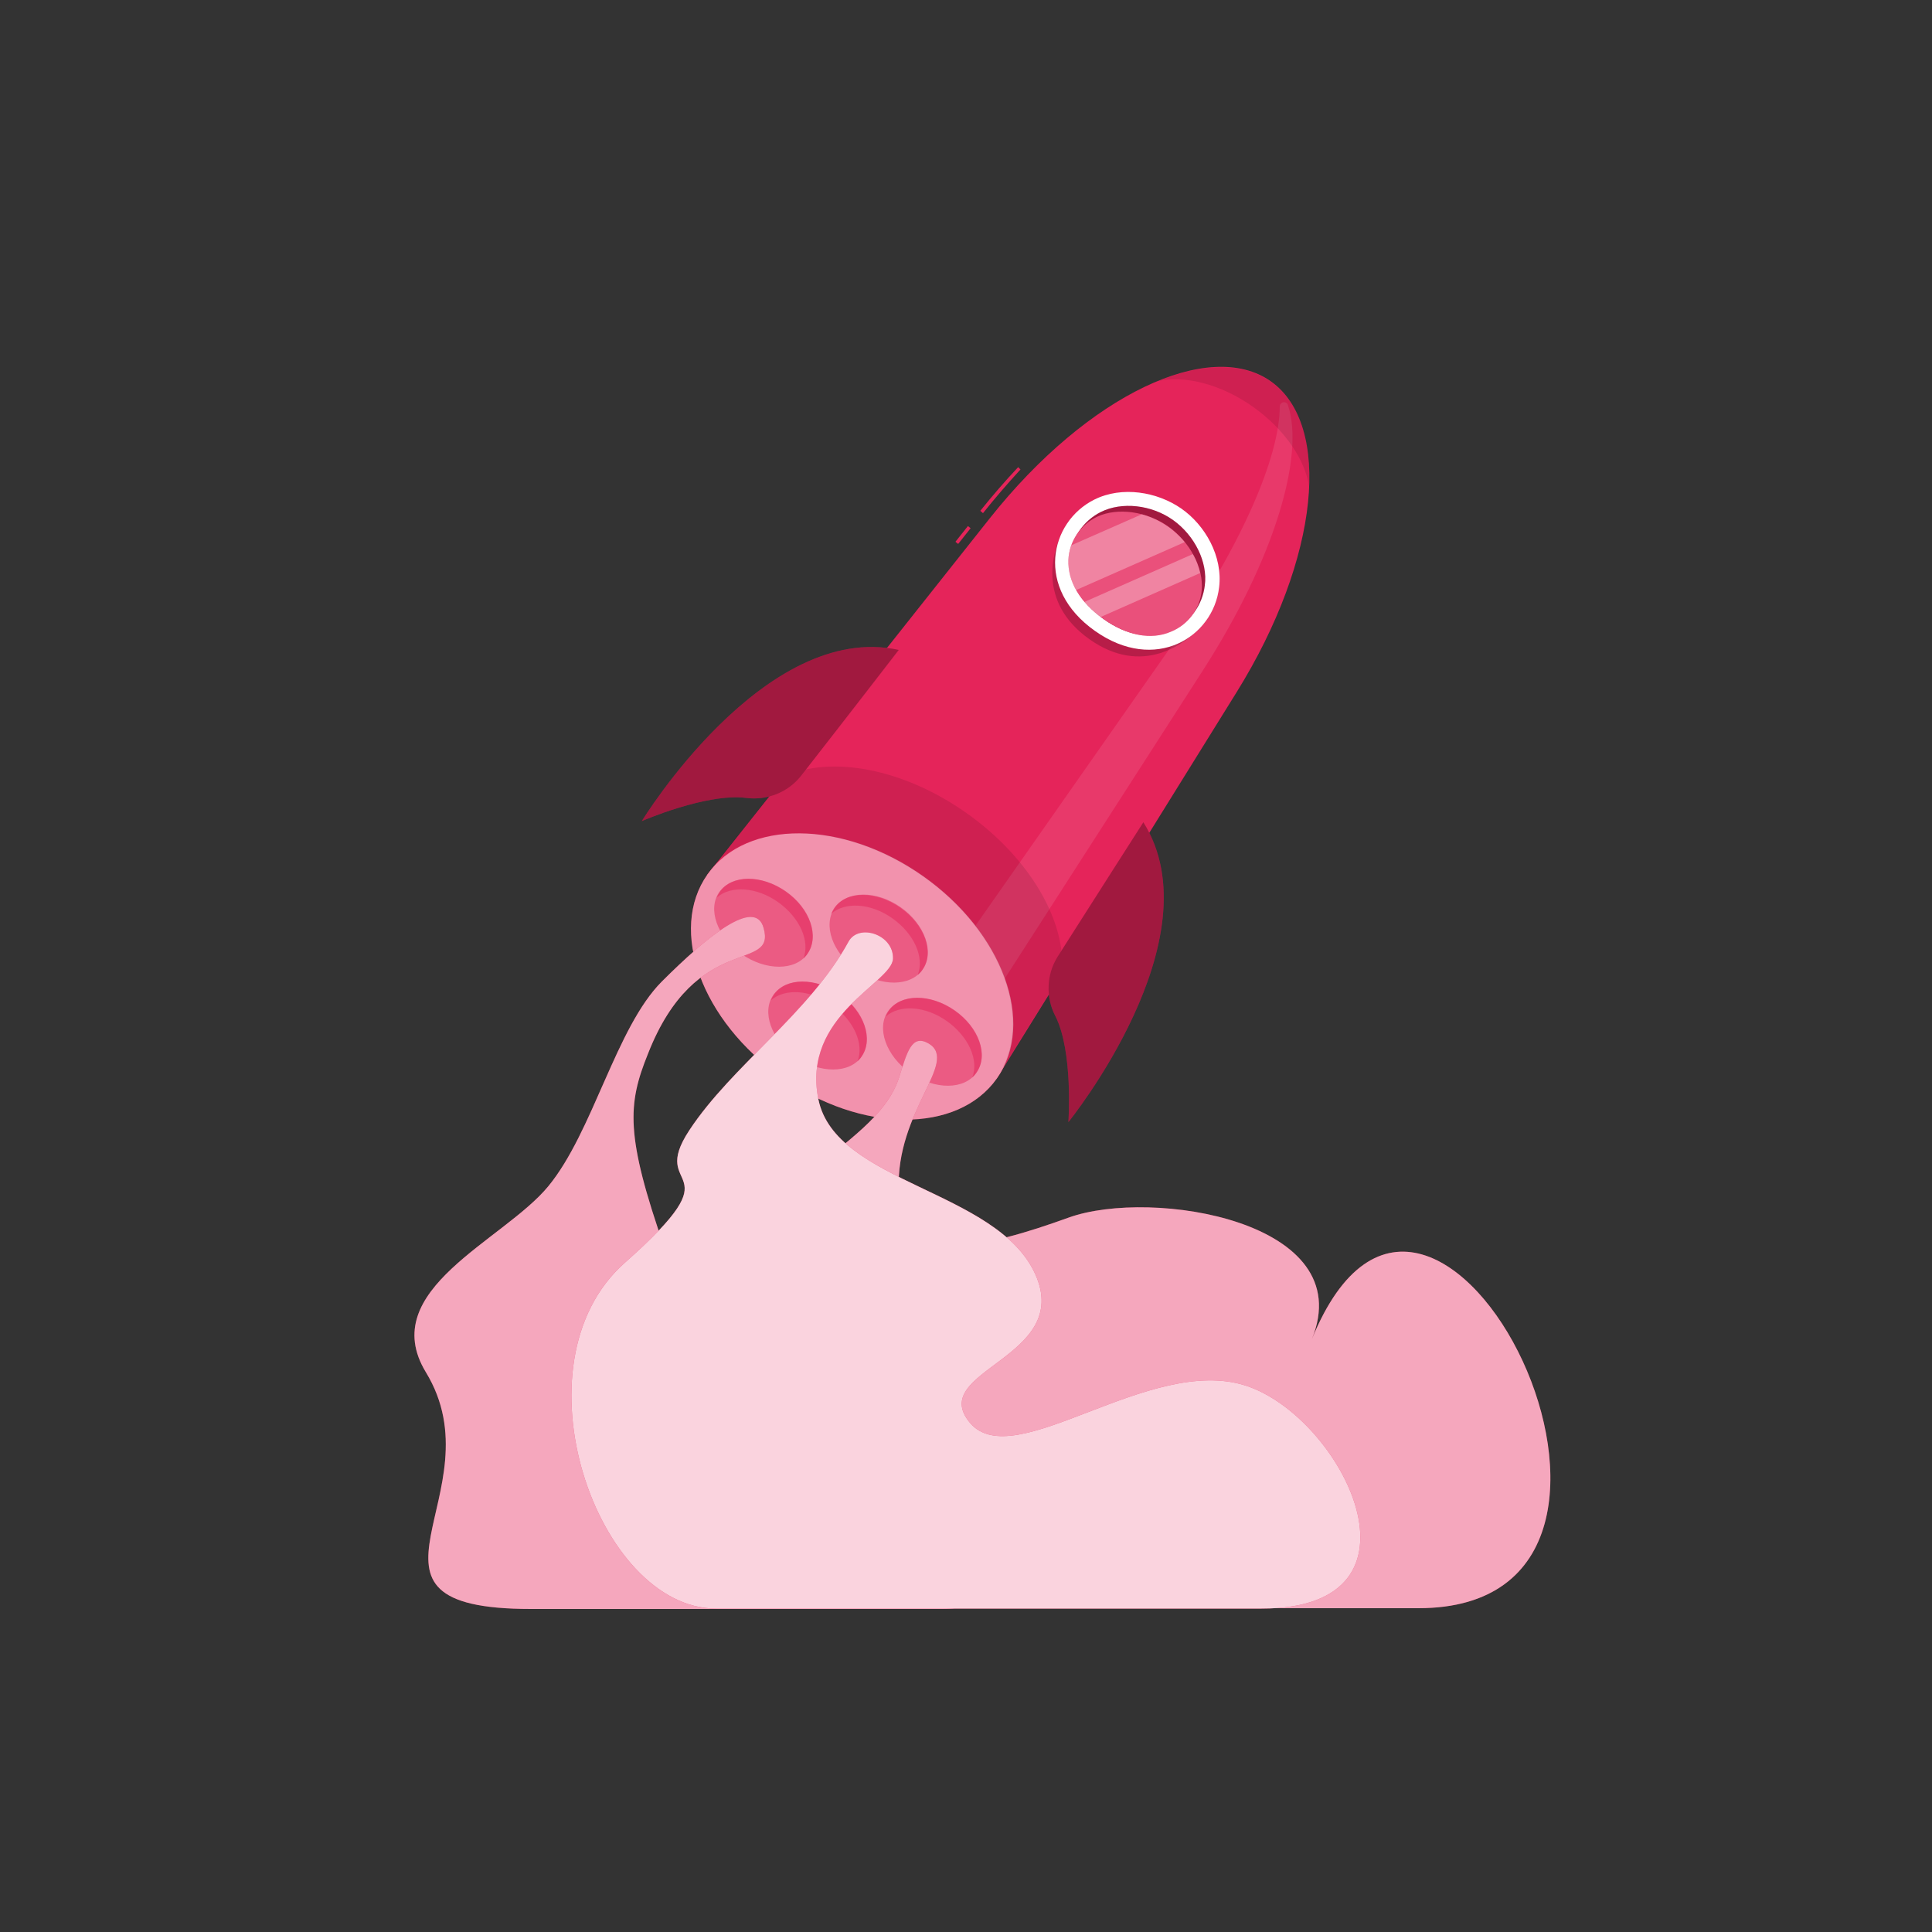 <?xml version="1.0" encoding="utf-8"?>
<!-- Generator: Adobe Illustrator 27.0.0, SVG Export Plug-In . SVG Version: 6.00 Build 0)  -->
<svg version="1.1" id="Layer_1" xmlns="http://www.w3.org/2000/svg" xmlns:xlink="http://www.w3.org/1999/xlink" x="0px" y="0px"
	 viewBox="0 0 500 500" style="enable-background:new 0 0 500 500;" xml:space="preserve">
<rect x="0" y="0" width="500" height="500" fill="#333333" stroke="none"/>
<style type="text/css">
	.st0{display:none;}
	.st1{display:inline;fill:#EBEBEB;}
	.st2{display:inline;fill:#F5F5F5;}
	.st3{display:inline;fill:#F0F0F0;}
	.st4{fill:#E5245A;}
	.st5{opacity:0.1;fill:#FFFFFF;enable-background:new    ;}
	.st6{opacity:0.5;fill:#FFFFFF;enable-background:new    ;}
	.st7{opacity:0.1;enable-background:new    ;}
	.st8{opacity:0.2;enable-background:new    ;}
	.st9{fill:#FFFFFF;}
	.st10{opacity:0.3;enable-background:new    ;}
	.st11{opacity:0.2;fill:#FFFFFF;enable-background:new    ;}
	.st12{opacity:0.3;fill:#FFFFFF;enable-background:new    ;}
	.st13{opacity:0.5;fill:#E5245A;enable-background:new    ;}
	.st14{opacity:0.6;fill:#FFFFFF;enable-background:new    ;}
	.st15{opacity:0.8;fill:#FFFFFF;enable-background:new    ;}
</style>
<g id="freepik--background-complete--inject-5" class="st0">
	<rect y="382.4" class="st1" width="500" height="0.2"/>
	<rect x="416.8" y="398.5" class="st1" width="33.1" height="0.2"/>
	<rect x="322.5" y="401.2" class="st1" width="8.7" height="0.2"/>
	<rect x="396.6" y="389.2" class="st1" width="19.2" height="0.2"/>
	<rect x="52.5" y="390.9" class="st1" width="43.2" height="0.2"/>
	<rect x="104.6" y="390.9" class="st1" width="6.3" height="0.2"/>
	<rect x="131.5" y="395.1" class="st1" width="93.7" height="0.2"/>
	<path class="st1" d="M237,337.8H43.9c-3.1,0-5.7-2.6-5.7-5.7V60.7c0-3.1,2.6-5.7,5.7-5.7H237c3.2,0,5.7,2.6,5.7,5.7c0,0,0,0,0,0
		v271.4C242.7,335.2,240.2,337.8,237,337.8z M43.9,55.2c-3,0-5.5,2.4-5.5,5.5v271.4c0,3,2.4,5.5,5.5,5.5H237c3,0,5.5-2.4,5.5-5.5
		V60.7c0-3-2.4-5.5-5.5-5.5H43.9z"/>
	<path class="st1" d="M453.3,337.8H260.2c-3.2,0-5.7-2.6-5.7-5.7V60.7c0-3.1,2.6-5.7,5.7-5.7h193.1c3.1,0,5.7,2.5,5.7,5.7v271.4
		C459,335.2,456.5,337.8,453.3,337.8z M260.2,55.2c-3,0-5.5,2.4-5.5,5.5v271.4c0,3,2.4,5.5,5.5,5.5h193.1c3,0,5.5-2.4,5.5-5.5V60.7
		c0-3-2.4-5.5-5.5-5.5H260.2z"/>
	<path class="st2" d="M215.4,75.3l0.8,1.7c0.1,0.2,0.3,0.3,0.5,0.4l1.9,0.3c0.4,0.1,0.6,0.4,0.6,0.8c0,0.1-0.1,0.3-0.2,0.4l-1.4,1.3
		c-0.2,0.2-0.2,0.4-0.2,0.6l0.3,1.9c0.1,0.4-0.2,0.7-0.5,0.8c-0.2,0-0.3,0-0.5-0.1l-1.7-0.9c-0.2-0.1-0.4-0.1-0.6,0l-1.7,0.9
		c-0.3,0.2-0.7,0.1-0.9-0.3c-0.1-0.1-0.1-0.3-0.1-0.5l0.3-1.9c0-0.2,0-0.4-0.2-0.6l-1.4-1.3c-0.3-0.3-0.3-0.7,0-1
		c0.1-0.1,0.2-0.2,0.4-0.2l1.9-0.3c0.2,0,0.4-0.2,0.5-0.4l0.8-1.7c0.2-0.3,0.6-0.5,0.9-0.3C215.2,75.1,215.3,75.2,215.4,75.3z"/>
	<path class="st3" d="M90.9,216.2l0.8,1.7c0.1,0.2,0.3,0.3,0.5,0.4l1.9,0.3c0.4,0.1,0.6,0.4,0.6,0.8c0,0.1-0.1,0.3-0.2,0.4l-1.4,1.3
		c-0.2,0.2-0.2,0.4-0.2,0.6l0.3,1.9c0.1,0.4-0.2,0.7-0.5,0.8c-0.2,0-0.3,0-0.5-0.1l-1.7-0.9c-0.2-0.1-0.4-0.1-0.6,0l-1.7,0.9
		c-0.3,0.2-0.7,0.1-0.9-0.3c-0.1-0.1-0.1-0.3-0.1-0.5l0.3-1.9c0-0.2,0-0.4-0.2-0.6l-1.4-1.3c-0.3-0.3-0.3-0.7,0-1
		c0.1-0.1,0.2-0.2,0.4-0.2l1.9-0.3c0.2,0,0.4-0.2,0.5-0.4l0.8-1.7c0.2-0.3,0.6-0.5,0.9-0.3C90.7,215.9,90.8,216,90.9,216.2z"/>
	<path class="st3" d="M75.2,121.7l0.8,1.7c0.1,0.2,0.3,0.3,0.5,0.4l1.9,0.3c0.4,0.1,0.6,0.4,0.6,0.8c0,0.1-0.1,0.3-0.2,0.4l-1.4,1.3
		c-0.2,0.2-0.2,0.4-0.2,0.6l0.3,1.9c0.1,0.4-0.2,0.7-0.5,0.8c-0.2,0-0.3,0-0.5-0.1l-1.7-0.9c-0.2-0.1-0.4-0.1-0.6,0l-1.7,0.9
		c-0.3,0.2-0.7,0.1-0.9-0.3c-0.1-0.1-0.1-0.3-0.1-0.5l0.3-1.9c0-0.2,0-0.4-0.2-0.6l-1.4-1.3c-0.3-0.3-0.3-0.7,0-1
		c0.1-0.1,0.2-0.2,0.4-0.2l1.9-0.3c0.2,0,0.4-0.2,0.5-0.4l0.8-1.7c0.2-0.3,0.6-0.5,0.9-0.3C75,121.4,75.1,121.5,75.2,121.7z"/>
	<path class="st3" d="M150.9,164.7l0.5,1c0.1,0.1,0.2,0.2,0.3,0.2l1.1,0.2c0.2,0,0.4,0.2,0.3,0.5c0,0.1-0.1,0.2-0.1,0.2l-0.8,0.8
		c-0.1,0.1-0.1,0.2-0.1,0.4l0.2,1.1c0,0.2-0.1,0.4-0.3,0.5c-0.1,0-0.2,0-0.3,0l-1-0.5c-0.1-0.1-0.3-0.1-0.4,0l-1,0.5
		c-0.2,0.1-0.4,0-0.5-0.1c0-0.1-0.1-0.2,0-0.3l0.2-1.1c0-0.1,0-0.3-0.1-0.4l-0.8-0.8c-0.2-0.2-0.2-0.4,0-0.6
		c0.1-0.1,0.1-0.1,0.2-0.1l1.1-0.2c0.1,0,0.2-0.1,0.3-0.2l0.5-1c0.1-0.2,0.4-0.3,0.6-0.1C150.8,164.6,150.9,164.6,150.9,164.7z"/>
	<path class="st2" d="M120.3,295.7l0.5,1c0.1,0.1,0.2,0.2,0.3,0.2l1.1,0.2c0.2,0,0.4,0.2,0.4,0.5c0,0.1-0.1,0.2-0.1,0.2l-0.8,0.8
		c-0.1,0.1-0.1,0.2-0.1,0.4l0.2,1.1c0,0.2-0.1,0.4-0.3,0.5c-0.1,0-0.2,0-0.3,0l-1-0.5c-0.1-0.1-0.3-0.1-0.4,0l-1,0.5
		c-0.2,0.1-0.4,0-0.6-0.2c0-0.1-0.1-0.2,0-0.2l0.2-1.1c0-0.1,0-0.3-0.1-0.4l-0.8-0.8c-0.2-0.2-0.2-0.4,0-0.6
		c0.1-0.1,0.1-0.1,0.2-0.1l1.1-0.2c0.1,0,0.3-0.1,0.3-0.2l0.5-1c0.1-0.2,0.4-0.3,0.6-0.1C120.2,295.6,120.2,295.6,120.3,295.7z"/>
	<path class="st2" d="M434.4,76.9l0.5,1c0.1,0.1,0.2,0.2,0.3,0.2l1.1,0.2c0.2,0,0.4,0.2,0.4,0.5c0,0.1-0.1,0.2-0.1,0.2l-0.8,0.8
		c-0.1,0.1-0.1,0.2-0.1,0.4l0.2,1.1c0,0.2-0.1,0.4-0.3,0.5c-0.1,0-0.2,0-0.3,0l-1-0.5c-0.1-0.1-0.3-0.1-0.4,0l-1,0.5
		c-0.2,0.1-0.4,0-0.6-0.2c0-0.1-0.1-0.2,0-0.2l0.2-1.1c0-0.1,0-0.3-0.1-0.4l-0.8-0.8c-0.2-0.2-0.2-0.4,0-0.6
		c0.1-0.1,0.1-0.1,0.2-0.1l1.1-0.2c0.1,0,0.3-0.1,0.3-0.2l0.5-1c0.1-0.2,0.3-0.3,0.5-0.2C434.3,76.7,434.4,76.8,434.4,76.9z"/>
	<path class="st3" d="M425.7,265.6l0.9,1.8c0.1,0.2,0.3,0.4,0.5,0.4l2,0.3c0.4,0.1,0.7,0.4,0.6,0.8c0,0.2-0.1,0.3-0.2,0.4l-1.5,1.4
		c-0.2,0.2-0.2,0.4-0.2,0.6l0.3,2c0.1,0.4-0.2,0.7-0.6,0.8c-0.1,0-0.3,0-0.4-0.1l-1.8-0.9c-0.2-0.1-0.5-0.1-0.7,0L423,274
		c-0.3,0.2-0.8,0-0.9-0.3c-0.1-0.1-0.1-0.3-0.1-0.4l0.3-2c0-0.2,0-0.5-0.2-0.6l-1.4-1.4c-0.3-0.3-0.3-0.7,0-1
		c0.1-0.1,0.2-0.2,0.4-0.2l2-0.3c0.2,0,0.4-0.2,0.5-0.4l0.9-1.8c0.2-0.3,0.6-0.5,1-0.3C425.6,265.4,425.6,265.5,425.7,265.6z"/>
	<path class="st3" d="M318.6,99.9c0,0.7-0.6,1.3-1.3,1.3c-0.7,0-1.3-0.6-1.3-1.3c0-0.7,0.6-1.3,1.3-1.3l0,0
		C318,98.6,318.6,99.2,318.6,99.9z"/>
	<path class="st2" d="M356.8,357.7c0,0.7-0.6,1.3-1.3,1.3s-1.3-0.6-1.3-1.3s0.6-1.3,1.3-1.3h0C356.2,356.3,356.8,356.9,356.8,357.7
		C356.8,357.7,356.8,357.7,356.8,357.7z"/>
	<path class="st3" d="M132.8,83.3c0,3.1-2.5,5.7-5.7,5.7c-3.1,0-5.7-2.5-5.7-5.7c0-3.1,2.5-5.7,5.7-5.7S132.8,80.2,132.8,83.3
		C132.8,83.3,132.8,83.3,132.8,83.3z"/>
	<path class="st2" d="M186.6,120.9c3.4,0.6,6.9,0.9,10.4,0.9c-4.4,5.1-12,5.7-17.1,1.3c-1.5-1.3-2.7-3-3.4-4.8
		C179.7,119.5,183.1,120.3,186.6,120.9z"/>
	<path class="st2" d="M188.4,110.4c-4-0.7-8-1-12-0.8c2.4-6.3,9.4-9.4,15.7-7c4.6,1.8,7.7,6.1,7.8,11
		C196.2,112.1,192.3,111,188.4,110.4z"/>
	<ellipse transform="matrix(0.167 -0.986 0.986 0.167 44.202 280.052)" class="st2" cx="187.8" cy="113.9" rx="4.2" ry="19.1"/>
	<path class="st2" d="M433.6,202.8c-19.6,39.2-67.2,55.1-106.4,35.5c0,0,0,0,0,0c-1.6-0.8-3.2-1.6-4.7-2.6
		c50.7-18.8,76.6-75.2,57.8-126c-2.8-7.6-6.6-14.9-11.2-21.6c43.7,3.6,76.2,41.9,72.6,85.6C440.9,183.9,438.2,193.7,433.6,202.8z"/>
	<path class="st3" d="M397.4,109.3c4.3,3.2,7,8.1,7.3,13.5c-2.8-3.8-6.1-7.2-9.9-10c-3.8-2.8-8-5-12.4-6.6
		C387.5,105,393,106.1,397.4,109.3z"/>
	<path class="st3" d="M377.3,229.6c-4.5,3-10.1,3.8-15.2,2.2c4.5-1.3,8.8-3.3,12.8-5.9c3.9-2.6,7.5-5.8,10.5-9.4
		C384.8,221.8,381.8,226.6,377.3,229.6z"/>
	<path class="st3" d="M404.7,154.1c2.3,4.9,2.3,10.5,0,15.4c-0.6-4.7-2-9.2-4-13.5c-2-4.3-4.6-8.2-7.8-11.7
		C398,145.6,402.4,149.2,404.7,154.1z"/>
	<path class="st3" d="M417.5,208.5c-3.4,4.2-8.4,6.7-13.8,6.7c3.9-2.6,7.4-5.8,10.4-9.5c3-3.7,5.4-7.8,7.1-12.1
		C422.3,198.9,420.9,204.4,417.5,208.5z"/>
</g>
<g id="freepik--Shadow--inject-5" class="st0">
	<ellipse id="freepik--path--inject-5" class="st2" cx="250" cy="416.2" rx="193.9" ry="11.3"/>
</g>
<g id="freepik--Rocket--inject-5">
	<path class="st4" d="M254.4,132.8l-0.7-0.6c3.2-4,6.5-7.8,9.8-11.3l0.6,0.6C260.8,125.1,257.5,128.9,254.4,132.8z"/>
	
		<rect x="246.8" y="138" transform="matrix(0.621 -0.783 0.783 0.621 -14.052 247.761)" class="st4" width="5.2" height="0.9"/>
	<path class="st4" d="M320,179.2c21.7-34.9,24.7-69.3,8.9-80.5s-47.2,3.2-72.8,35.5L183,226.4l74.9,52.8L320,179.2z"/>
	<path class="st5" d="M311.5,173.2l-63.6,98.9l-7.8-14.9l63.2-90.2c17.9-25.5,27.9-48.8,27.9-61.8c0-0.6,0.5-1.1,1.1-1.1
		c0.5,0,0.9,0.3,1,0.7C337.7,117.8,329.9,144.5,311.5,173.2z"/>
	
		<ellipse transform="matrix(0.576 -0.818 0.818 0.576 -113.126 287.445)" class="st4" cx="220.4" cy="252.7" rx="31.8" ry="45.8"/>
	
		<ellipse transform="matrix(0.576 -0.818 0.818 0.576 -113.126 287.445)" class="st6" cx="220.4" cy="252.7" rx="31.8" ry="45.8"/>
	<path class="st7" d="M250.1,210.4c-16.4-11.6-35.1-14.9-47-9.5l-18.6,23.4c11-12.3,34.5-11.4,54.2,2.4s28.4,35.7,20.5,50.2l15.6-25
		C276.1,238.8,266.7,222.1,250.1,210.4z"/>
	<path class="st8" d="M276.4,135.1c-4.6,7.2-8,20.7,5.5,30.3s25.1,1.8,30.4-5L276.4,135.1z"/>
	<path class="st9" d="M315.5,152c-1.5,12.9-16.5,22.3-32.1,11.3s-11.8-28.2-0.2-34c7.2-3.6,16.3-2,22.5,2.3S316.5,144,315.5,152z"/>
	<path class="st4" d="M285.6,160.2c-6.1-4.3-9.2-9.9-8.8-15.7c0.4-5.1,3.5-9.7,8.1-12c5.4-2.7,13.1-1.9,18.7,2.1s9,10.9,8.2,16.9
		c-0.6,5.1-3.8,9.5-8.5,11.6C298,165.6,291.6,164.5,285.6,160.2z"/>
	<path class="st10" d="M285.6,160.2c-6.1-4.3-9.2-9.9-8.8-15.7c0.4-5.1,3.5-9.7,8.1-12c5.4-2.7,13.1-1.9,18.7,2.1s9,10.9,8.2,16.9
		c-0.6,5.1-3.8,9.5-8.5,11.6C298,165.6,291.6,164.5,285.6,160.2z"/>
	<path class="st4" d="M285.6,160.2c-6.1-4.3-9.3-9.7-9.1-15.3c0.2-4.8,3.1-9.1,7.5-11.2c5.2-2.4,12.8-1.4,18.4,2.6
		s9.1,10.7,8.6,16.4c-0.4,4.8-3.5,9-8,10.8C297.9,165.7,291.6,164.5,285.6,160.2z"/>
	<path class="st11" d="M285.6,160.2c-6.1-4.3-9.3-9.7-9.1-15.3c0.2-4.8,3.1-9.1,7.5-11.2c5.2-2.4,12.8-1.4,18.4,2.6
		s9.1,10.7,8.6,16.4c-0.4,4.8-3.5,9-8,10.8C297.9,165.7,291.6,164.5,285.6,160.2z"/>
	<path class="st12" d="M306.6,140.3l-28.1,12.4c-1.4-2.4-2.1-5.1-2-7.8c0.1-1.3,0.3-2.6,0.8-3.8l18.2-8
		C299.8,134.3,303.7,136.8,306.6,140.3L306.6,140.3z"/>
	<path class="st12" d="M310.6,148.3l-25.8,11.4c-1.6-1.1-3-2.5-4.2-3.9l28.1-12.4C309.6,144.9,310.2,146.6,310.6,148.3z"/>
	<path class="st7" d="M338.8,126.1c-0.9-6.9-6.2-14.9-14.5-20.8s-17.7-8.2-24.5-6.7c11.5-4.7,21.9-4.9,29.1,0.2
		S339.4,113.6,338.8,126.1z"/>
	
		<ellipse transform="matrix(0.576 -0.818 0.818 0.576 -102.205 288.931)" class="st13" cx="227.3" cy="242.9" rx="9.9" ry="13.9"/>
	<path class="st13" d="M209,246.8c-3.1,4.5-10.8,4.5-17.1,0.1s-8.9-11.7-5.7-16.1s10.8-4.5,17.1-0.1S212.1,242.3,209,246.8z"/>
	<path class="st13" d="M252.7,277.6c-3.1,4.5-10.8,4.5-17.1,0.1s-8.9-11.7-5.7-16.1s10.8-4.5,17.1-0.1S255.9,273.1,252.7,277.6z"/>
	<path class="st13" d="M223,273.4c-3.1,4.5-10.8,4.5-17.1,0.1s-8.9-11.7-5.7-16.1s10.8-4.5,17.1-0.1S226.1,268.9,223,273.4z"/>
	<path class="st13" d="M238.7,251c-0.3,0.5-0.7,0.9-1.2,1.3c1.8-4.5-0.9-10.6-6.5-14.6s-12.3-4.4-15.9-1.2c0.2-0.5,0.5-1,0.8-1.5
		c3.1-4.5,10.8-4.5,17.1-0.1S241.9,246.5,238.7,251z"/>
	<path class="st13" d="M209,246.8c-0.3,0.5-0.7,0.9-1.1,1.3c1.8-4.5-0.9-10.6-6.5-14.6s-12.3-4.4-15.9-1.2c0.2-0.5,0.5-1,0.8-1.5
		c3.1-4.5,10.8-4.5,17.1-0.1S212.1,242.3,209,246.8z"/>
	<path class="st13" d="M252.7,277.6c-0.3,0.5-0.7,0.9-1.1,1.3c1.8-4.5-0.9-10.6-6.5-14.6s-12.3-4.4-15.9-1.2c0.2-0.5,0.5-1,0.8-1.5
		c3.1-4.5,10.8-4.5,17.1-0.1S255.9,273.1,252.7,277.6z"/>
	<path class="st13" d="M223,273.4c-0.3,0.5-0.7,0.9-1.1,1.3c1.8-4.5-0.9-10.6-6.5-14.6s-12.3-4.4-15.9-1.2c0.2-0.5,0.5-1,0.8-1.5
		c3.1-4.5,10.8-4.5,17.1-0.1S226.1,268.9,223,273.4z"/>
	<path class="st4" d="M232.6,168.2c0,0-13.5,17.5-25.3,32.6c-3.4,4.3-8.8,6.4-14.2,5.7c-10.3-1.3-27,6-27,6S197.8,160.6,232.6,168.2
		z"/>
	<path class="st10" d="M232.6,168.2c0,0-13.5,17.5-25.3,32.6c-3.4,4.3-8.8,6.4-14.2,5.7c-10.3-1.3-27,6-27,6
		S197.8,160.6,232.6,168.2z"/>
	<path class="st4" d="M295.9,212.8c0,0-11.9,18.6-22.2,34.8c-2.9,4.6-3.1,10.5-0.6,15.3c4.7,9.2,3.4,27.5,3.4,27.5
		S314.9,243,295.9,212.8z"/>
	<path class="st10" d="M295.9,212.8c0,0-11.9,18.6-22.2,34.8c-2.9,4.6-3.1,10.5-0.6,15.3c4.7,9.2,3.4,27.5,3.4,27.5
		S314.9,243,295.9,212.8z"/>
	<path class="st4" d="M339.5,346.6c12.5-30.6-41.5-39.2-62.9-31.5s-43.2,13.4-44-7.1s15.6-33.1,7.8-37.9c-4.4-2.6-5.6,2-7.7,8.7
		c-6.6,20.6-43.9,25.6-26.7,55.5s8,23.4-20.9,35.4s-14,46.5,13.9,46.5h168.1C444.1,416.2,371.2,268.8,339.5,346.6z"/>
	<path class="st14" d="M339.5,346.6c12.5-30.6-41.5-39.2-62.9-31.5s-43.2,13.4-44-7.1s15.6-33.1,7.8-37.9c-4.4-2.6-5.6,2-7.7,8.7
		c-6.6,20.6-43.9,25.6-26.7,55.5s8,23.4-20.9,35.4s-14,46.5,13.9,46.5h168.1C444.1,416.2,371.2,268.8,339.5,346.6z"/>
	<path class="st4" d="M197.6,240.1c-2.2-7.8-14.4,2-26.3,13.9s-17.8,38.9-29.4,53s-44.6,26.8-31.7,48.1
		c19.1,31.3-24.8,61.3,27.2,61.3h106.5c19.5,0,40.6-23.8,10.3-40s-75.7,21.6-88-14.5c-6.1-17.9,16-9.7,5.8-38.9s-9.6-37.2-4.3-50.3
		C180.2,240.8,201,251.9,197.6,240.1z"/>
	<path class="st14" d="M197.6,240.1c-2.2-7.8-14.4,2-26.3,13.9s-17.8,38.9-29.4,53s-44.6,26.8-31.7,48.1
		c19.1,31.3-24.8,61.3,27.2,61.3h106.5c19.5,0,40.6-23.8,10.3-40s-75.7,21.6-88-14.5c-6.1-17.9,16-9.7,5.8-38.9s-9.6-37.2-4.3-50.3
		C180.2,240.8,201,251.9,197.6,240.1z"/>
	<path class="st4" d="M219.6,243.7c2.6-4.8,11.7-1.9,11.5,4.4s-23.7,14.6-19.3,36.4s46.2,23.4,56.1,45.2s-28.2,24.9-16.9,38.5
		c11.4,13.6,46.4-17.7,71.4-9.6s49.9,57.7,4.1,57.7H185.3c-30.7,0-53.1-63.4-23.6-89.5s5.7-17.6,16.7-34.3S209.5,262.2,219.6,243.7z
		"/>
	<path class="st15" d="M219.6,243.7c2.6-4.8,11.7-1.9,11.5,4.4s-23.7,14.6-19.3,36.4s46.2,23.4,56.1,45.2s-28.2,24.9-16.9,38.5
		c11.4,13.6,46.4-17.7,71.4-9.6s49.9,57.7,4.1,57.7H185.3c-30.7,0-53.1-63.4-23.6-89.5s5.7-17.6,16.7-34.3S209.5,262.2,219.6,243.7z
		"/>
</g>
</svg>
